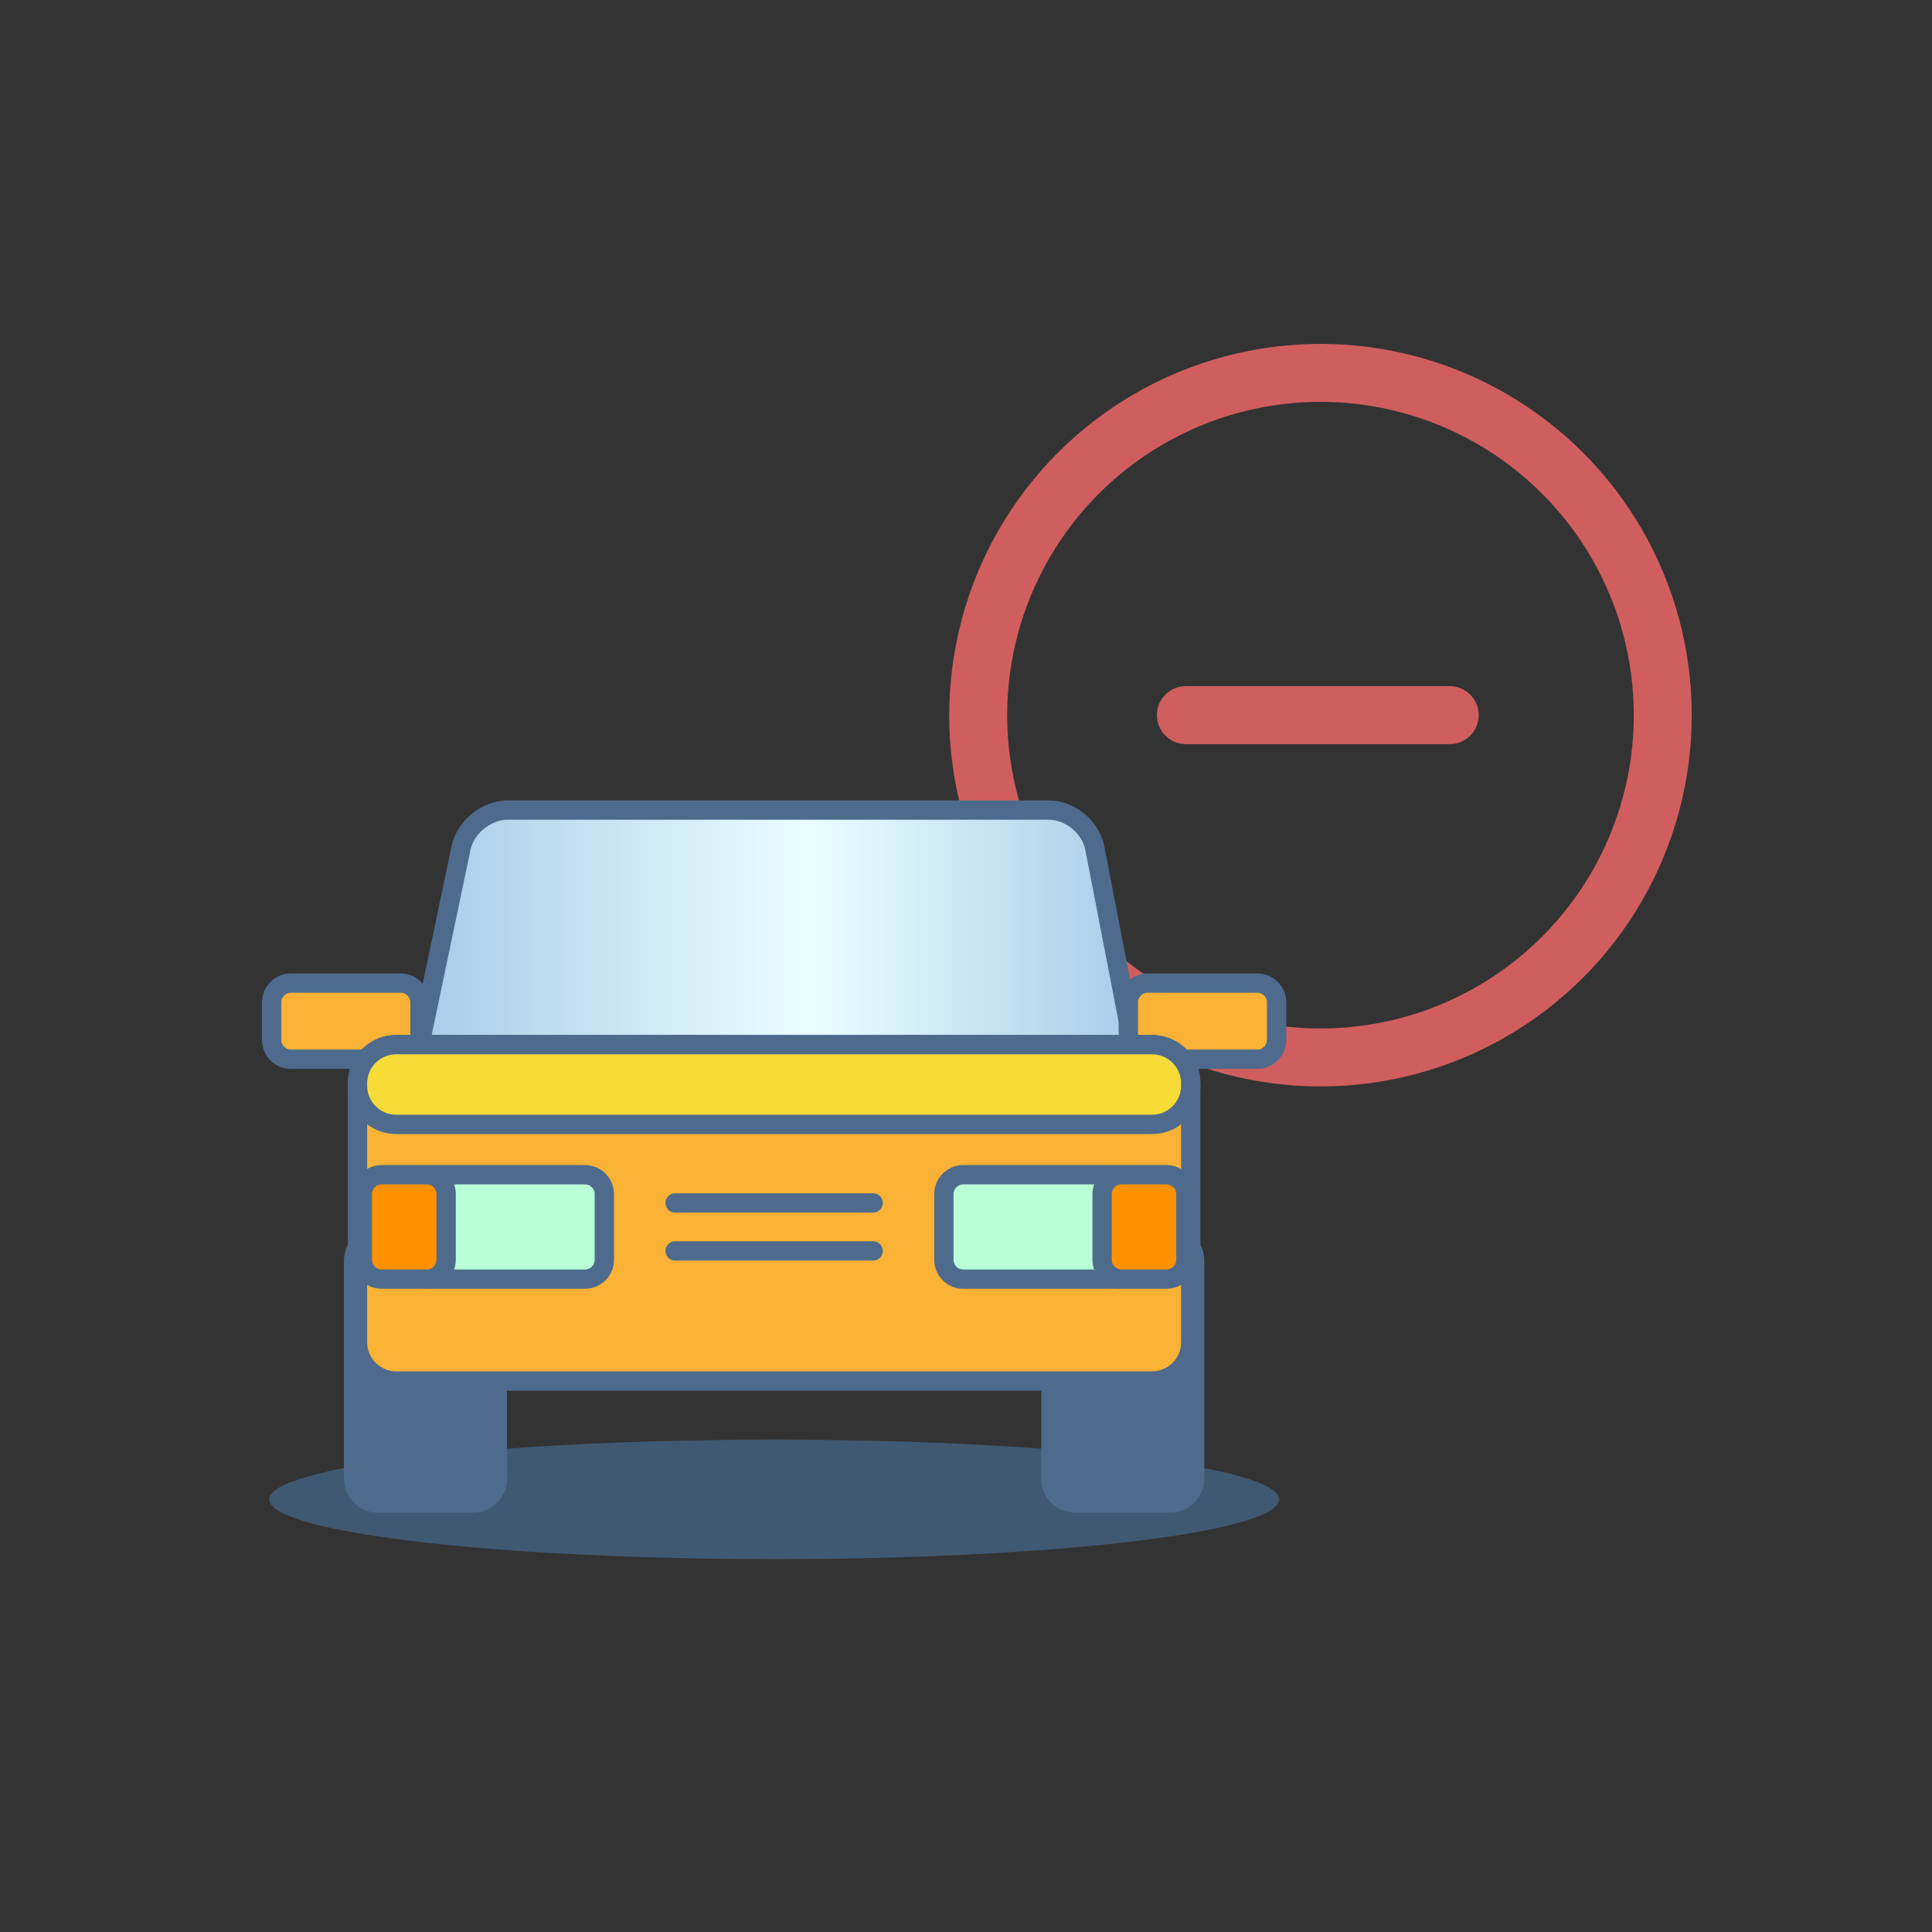 <?xml version="1.0" encoding="utf-8"?>
<!-- Generator: Adobe Illustrator 19.2.0, SVG Export Plug-In . SVG Version: 6.00 Build 0)  -->
<svg version="1.1" id="Layer_1" xmlns="http://www.w3.org/2000/svg" xmlns:xlink="http://www.w3.org/1999/xlink" x="0px" y="0px"
	 viewBox="0 0 100 100" enable-background="new 0 0 100 100" xml:space="preserve">
<rect x="0" y="0" width="100" height="100" fill="#333333" stroke="none"/>
<g>
	<g>
		
			<circle fill="none" stroke="#D15E5E" stroke-width="3" stroke-linecap="round" stroke-linejoin="round" stroke-miterlimit="10" cx="68.348" cy="37.017" r="17.717"/>
		
			<line fill="none" stroke="#D15E5E" stroke-width="3" stroke-linecap="round" stroke-linejoin="round" stroke-miterlimit="10" x1="61.381" y1="37.015" x2="75.037" y2="37.015"/>
	</g>
	<g>
		<ellipse fill="#405972" cx="40.068" cy="77.608" rx="26.133" ry="3.093"/>
		<g>
			<path fill="#4E6B8D" d="M26.238,76.547c0,0.961-0.782,1.744-1.745,1.744h-4.945c-0.965,0-1.746-0.782-1.746-1.744V65.248
				c0-0.964,0.781-1.744,1.746-1.744h4.945c0.963,0,1.745,0.78,1.745,1.744V76.547z"/>
			<path fill="#4E6B8D" d="M62.333,76.547c0,0.961-0.783,1.744-1.746,1.744h-4.946c-0.963,0-1.744-0.782-1.744-1.744V65.248
				c0-0.964,0.781-1.744,1.744-1.744h4.946c0.963,0,1.746,0.78,1.746,1.744V76.547z"/>
		</g>
		<g>
			<linearGradient id="SVGID_2_" gradientUnits="userSpaceOnUse" x1="19.086" y1="55.175" x2="61.075" y2="55.175">
				<stop  offset="0" style="stop-color:#A2C4E5"/>
				<stop  offset="0.542" style="stop-color:#E9FFFF"/>
				<stop  offset="1" style="stop-color:#A2C4E5"/>
			</linearGradient>
			<path fill="url(#SVGID_2_)" d="M61.039,66.459c0.209,1.08-0.519,1.963-1.619,1.963H20.717c-1.1,0-1.815-0.881-1.589-1.957
				l4.736-22.579c0.226-1.077,1.311-1.957,2.411-1.957h28.01c1.1,0,2.171,0.884,2.381,1.963L61.039,66.459z"/>
			<path fill="none" stroke="#4E6B8D" stroke-miterlimit="10" d="M61.039,66.459c0.209,1.08-0.519,1.963-1.619,1.963H20.717
				c-1.1,0-1.815-0.881-1.589-1.957l4.736-22.579c0.226-1.077,1.311-1.957,2.411-1.957h28.01c1.1,0,2.171,0.884,2.381,1.963
				L61.039,66.459z"/>
		</g>
		<g>
			<g>
				<path fill="#F9B235" d="M66.077,53.826c0,0.55-0.45,1-1,1h-5.674c-0.55,0-1-0.45-1-1v-1.943c0-0.55,0.45-1,1-1h5.674
					c0.55,0,1,0.45,1,1V53.826z"/>
				<path fill="none" stroke="#4E6B8D" stroke-linecap="round" stroke-linejoin="round" stroke-miterlimit="10" d="M66.077,53.826
					c0,0.55-0.45,1-1,1h-5.674c-0.55,0-1-0.45-1-1v-1.943c0-0.55,0.45-1,1-1h5.674c0.55,0,1,0.45,1,1V53.826z"/>
			</g>
			<g>
				<path fill="#F9B235" d="M21.735,53.826c0,0.55-0.45,1-1,1H15.06c-0.55,0-1-0.45-1-1v-1.943c0-0.55,0.45-1,1-1h5.675
					c0.55,0,1,0.45,1,1V53.826z"/>
				<path fill="none" stroke="#4E6B8D" stroke-linecap="round" stroke-linejoin="round" stroke-miterlimit="10" d="M21.735,53.826
					c0,0.55-0.45,1-1,1H15.06c-0.55,0-1-0.45-1-1v-1.943c0-0.55,0.45-1,1-1h5.675c0.55,0,1,0.45,1,1V53.826z"/>
			</g>
		</g>
		<g>
			<path fill="#F9B235" d="M61.633,69.481c0,1.1-0.9,2-2,2H20.504c-1.1,0-2-0.9-2-2v-13.41c0-1.1,0.9-2,2-2h39.129c1.1,0,2,0.9,2,2
				V69.481z"/>
			<path fill="none" stroke="#4E6B8D" stroke-linecap="round" stroke-linejoin="round" stroke-miterlimit="10" d="M61.633,69.481
				c0,1.1-0.9,2-2,2H20.504c-1.1,0-2-0.9-2-2v-13.41c0-1.1,0.9-2,2-2h39.129c1.1,0,2,0.9,2,2V69.481z"/>
		</g>
		<g>
			<path fill="#F7DB37" d="M61.633,56.198c0,1.1-0.9,2-2,2H20.504c-1.1,0-2-0.9-2-2v-0.127c0-1.1,0.9-2,2-2h39.129c1.1,0,2,0.9,2,2
				V56.198z"/>
			<path fill="none" stroke="#4E6B8D" stroke-linecap="round" stroke-linejoin="round" stroke-miterlimit="10" d="M61.633,56.198
				c0,1.1-0.9,2-2,2H20.504c-1.1,0-2-0.9-2-2v-0.127c0-1.1,0.9-2,2-2h39.129c1.1,0,2,0.9,2,2V56.198z"/>
		</g>
		<g>
			<g>
				<g>
					<g>
						<path fill="#B8FFD6" d="M31.281,65.207c0,0.55-0.45,1-1,1h-7.972c-0.55,0-1-0.45-1-1v-3.403c0-0.55,0.45-1,1-1h7.972
							c0.55,0,1,0.45,1,1V65.207z"/>
						<path fill="none" stroke="#4E6B8D" stroke-miterlimit="10" d="M31.281,65.207c0,0.55-0.45,1-1,1h-7.972c-0.55,0-1-0.45-1-1
							v-3.403c0-0.55,0.45-1,1-1h7.972c0.55,0,1,0.45,1,1V65.207z"/>
					</g>
				</g>
				<g>
					<g>
						<path fill="#B8FFD6" d="M58.827,65.207c0,0.55-0.45,1-1,1h-7.972c-0.55,0-1-0.45-1-1v-3.403c0-0.55,0.45-1,1-1h7.972
							c0.55,0,1,0.45,1,1V65.207z"/>
						<path fill="none" stroke="#4E6B8D" stroke-miterlimit="10" d="M58.827,65.207c0,0.55-0.45,1-1,1h-7.972c-0.55,0-1-0.45-1-1
							v-3.403c0-0.55,0.45-1,1-1h7.972c0.55,0,1,0.45,1,1V65.207z"/>
					</g>
				</g>
			</g>
			<g>
				<g>
					<g>
						<path fill="#FF9100" d="M23.092,65.207c0,0.55-0.45,1-1,1h-2.338c-0.55,0-1-0.45-1-1v-3.403c0-0.55,0.45-1,1-1h2.338
							c0.55,0,1,0.45,1,1V65.207z"/>
						<path fill="none" stroke="#4E6B8D" stroke-miterlimit="10" d="M23.092,65.207c0,0.55-0.45,1-1,1h-2.338c-0.55,0-1-0.45-1-1
							v-3.403c0-0.55,0.45-1,1-1h2.338c0.55,0,1,0.45,1,1V65.207z"/>
					</g>
				</g>
				<g>
					<g>
						<path fill="#FF9100" d="M61.381,65.207c0,0.55-0.45,1-1,1h-2.335c-0.55,0-1-0.45-1-1v-3.403c0-0.55,0.45-1,1-1h2.335
							c0.55,0,1,0.45,1,1V65.207z"/>
						<path fill="none" stroke="#4E6B8D" stroke-miterlimit="10" d="M61.381,65.207c0,0.55-0.45,1-1,1h-2.335c-0.55,0-1-0.45-1-1
							v-3.403c0-0.55,0.45-1,1-1h2.335c0.55,0,1,0.45,1,1V65.207z"/>
					</g>
				</g>
			</g>
		</g>
		<g>
			
				<line fill="none" stroke="#4E6B8D" stroke-linecap="round" stroke-linejoin="round" stroke-miterlimit="10" x1="34.943" y1="62.264" x2="45.194" y2="62.264"/>
			
				<line fill="none" stroke="#4E6B8D" stroke-linecap="round" stroke-linejoin="round" stroke-miterlimit="10" x1="34.943" y1="64.747" x2="45.194" y2="64.747"/>
		</g>
	</g>
</g>
</svg>
